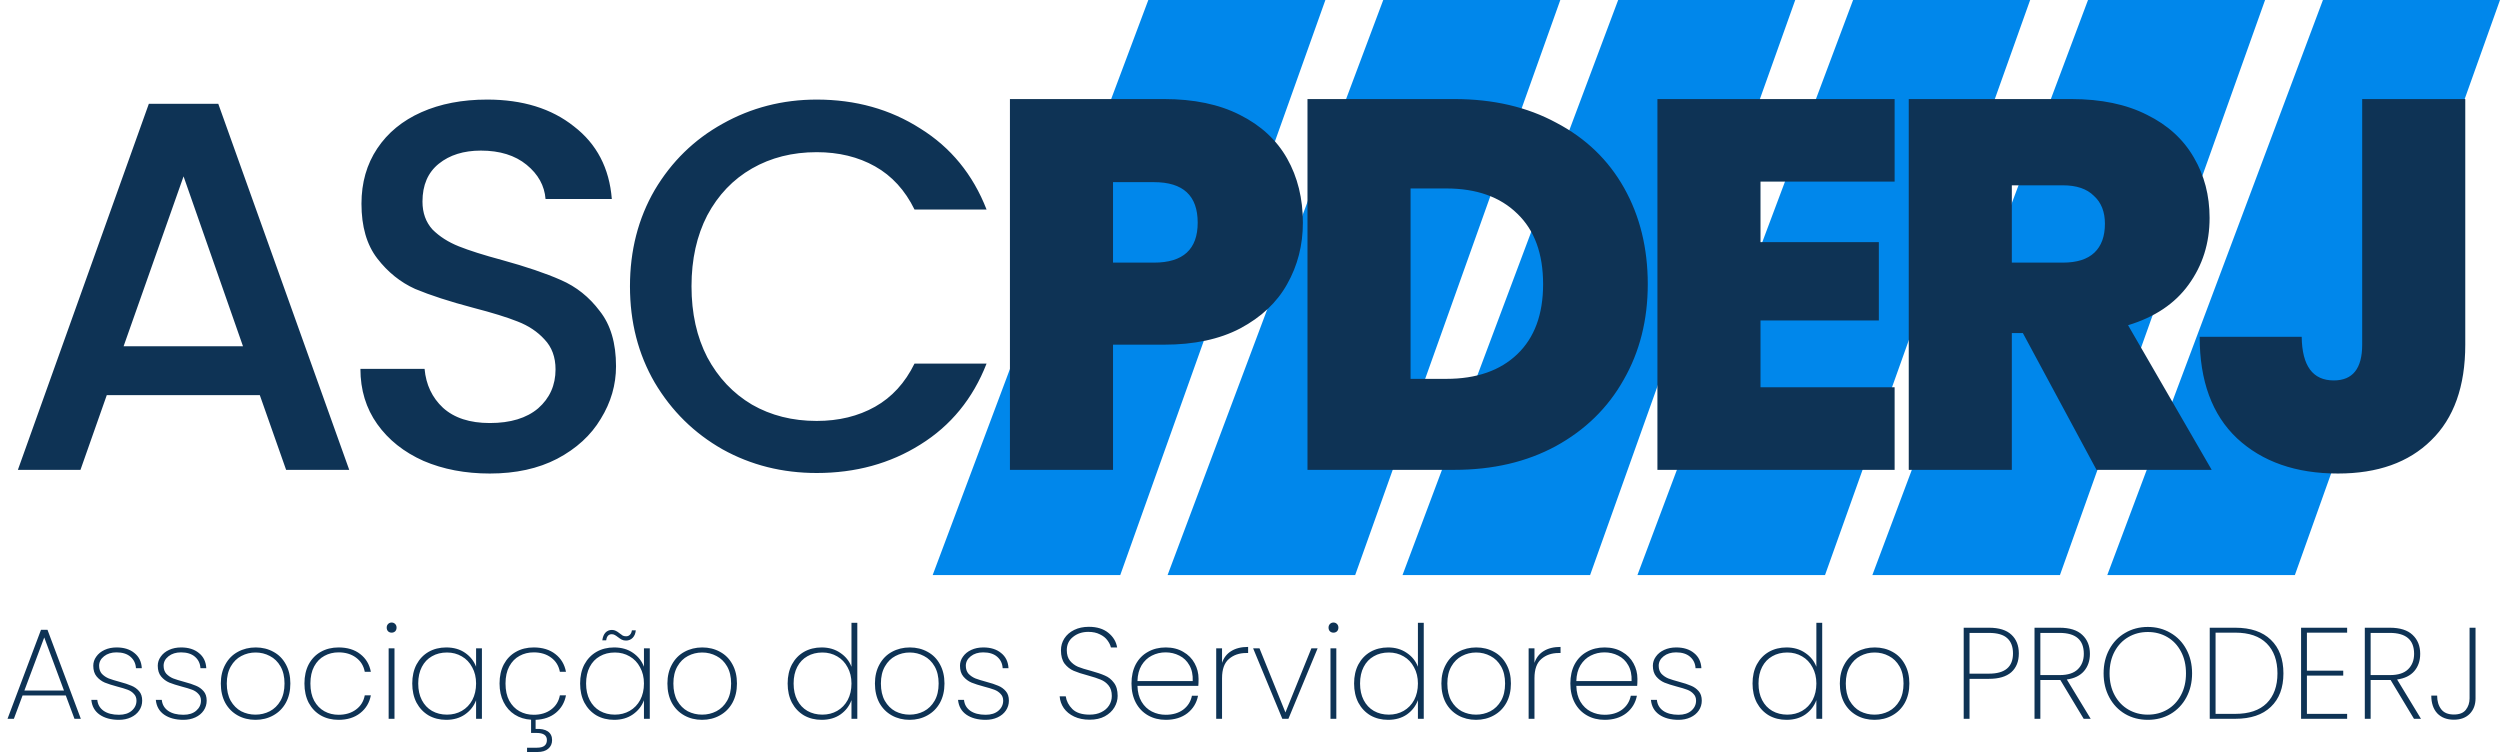 <svg width="713" height="215" viewBox="0 0 713 215" fill="none" xmlns="http://www.w3.org/2000/svg">
<path d="M327.5 0H378L319.5 164H266L327.5 0Z" fill="#0087EB"/>
<path d="M528.5 0H579L520.5 164H467L528.5 0Z" fill="#0087EB"/>
<path d="M394.5 0H445L386.5 164H333L394.5 0Z" fill="#0087EB"/>
<path d="M595.5 0H646L587.5 164H534L595.5 0Z" fill="#0087EB"/>
<path d="M461.5 0H512L453.5 164H400L461.5 0Z" fill="#0087EB"/>
<path d="M662.5 0H713L654.5 164H601L662.5 0Z" fill="#0087EB"/>
<path d="M74.1 112.7H30.45L22.95 134H5.1L42.45 29.6H62.25L99.6 134H81.6L74.1 112.7ZM69.3 98.75L52.35 50.3L35.25 98.75H69.3ZM139.69 135.05C132.69 135.05 126.39 133.85 120.79 131.45C115.19 128.95 110.79 125.45 107.59 120.95C104.39 116.45 102.79 111.2 102.79 105.2H121.09C121.49 109.7 123.24 113.4 126.34 116.3C129.54 119.2 133.99 120.65 139.69 120.65C145.59 120.65 150.19 119.25 153.49 116.45C156.79 113.55 158.44 109.85 158.44 105.35C158.44 101.85 157.39 99 155.29 96.8C153.29 94.6 150.74 92.9 147.64 91.7C144.64 90.5 140.44 89.2 135.04 87.8C128.24 86 122.69 84.2 118.39 82.4C114.19 80.5 110.59 77.6 107.59 73.7C104.59 69.8 103.09 64.6 103.09 58.1C103.09 52.1 104.59 46.85 107.59 42.35C110.59 37.85 114.79 34.4 120.19 32C125.59 29.6 131.84 28.4 138.94 28.4C149.04 28.4 157.29 30.95 163.69 36.05C170.19 41.05 173.79 47.95 174.49 56.75H155.59C155.29 52.95 153.49 49.7 150.19 47C146.89 44.3 142.54 42.95 137.14 42.95C132.24 42.95 128.24 44.2 125.14 46.7C122.04 49.2 120.49 52.8 120.49 57.5C120.49 60.7 121.44 63.35 123.34 65.45C125.34 67.45 127.84 69.05 130.84 70.25C133.84 71.45 137.94 72.75 143.14 74.15C150.04 76.05 155.64 77.95 159.94 79.85C164.34 81.75 168.04 84.7 171.04 88.7C174.14 92.6 175.69 97.85 175.69 104.45C175.69 109.75 174.24 114.75 171.34 119.45C168.54 124.15 164.39 127.95 158.89 130.85C153.49 133.65 147.09 135.05 139.69 135.05ZM179.667 81.65C179.667 71.45 182.017 62.3 186.717 54.2C191.517 46.1 197.967 39.8 206.067 35.3C214.267 30.7 223.217 28.4 232.917 28.4C244.017 28.4 253.867 31.15 262.467 36.65C271.167 42.05 277.467 49.75 281.367 59.75H260.817C258.117 54.25 254.367 50.15 249.567 47.45C244.767 44.75 239.217 43.4 232.917 43.4C226.017 43.4 219.867 44.95 214.467 48.05C209.067 51.15 204.817 55.6 201.717 61.4C198.717 67.2 197.217 73.95 197.217 81.65C197.217 89.35 198.717 96.1 201.717 101.9C204.817 107.7 209.067 112.2 214.467 115.4C219.867 118.5 226.017 120.05 232.917 120.05C239.217 120.05 244.767 118.7 249.567 116C254.367 113.3 258.117 109.2 260.817 103.7H281.367C277.467 113.7 271.167 121.4 262.467 126.8C253.867 132.2 244.017 134.9 232.917 134.9C223.117 134.9 214.167 132.65 206.067 128.15C197.967 123.55 191.517 117.2 186.717 109.1C182.017 101 179.667 91.85 179.667 81.65ZM371.583 63.5C371.583 69.9 370.083 75.75 367.083 81.05C364.183 86.25 359.733 90.45 353.733 93.65C347.833 96.75 340.583 98.3 331.983 98.3H317.433V134H288.033V28.25H331.983C340.483 28.25 347.683 29.75 353.583 32.75C359.583 35.75 364.083 39.9 367.083 45.2C370.083 50.5 371.583 56.6 371.583 63.5ZM329.133 74.9C337.433 74.9 341.583 71.1 341.583 63.5C341.583 55.8 337.433 51.95 329.133 51.95H317.433V74.9H329.133ZM414.744 28.25C425.844 28.25 435.544 30.5 443.844 35C452.244 39.4 458.694 45.6 463.194 53.6C467.694 61.6 469.944 70.75 469.944 81.05C469.944 91.25 467.644 100.35 463.044 108.35C458.544 116.35 452.094 122.65 443.694 127.25C435.394 131.75 425.744 134 414.744 134H372.894V28.25H414.744ZM412.494 108.05C421.094 108.05 427.844 105.7 432.744 101C437.644 96.3 440.094 89.65 440.094 81.05C440.094 72.35 437.644 65.65 432.744 60.95C427.844 56.15 421.094 53.75 412.494 53.75H402.294V108.05H412.494ZM502.097 51.8V69.05H535.847V91.4H502.097V110.45H540.347V134H472.697V28.25H540.347V51.8H502.097ZM597.925 134L576.925 95H573.775V134H544.375V28.25H590.725C599.225 28.25 606.425 29.75 612.325 32.75C618.225 35.65 622.675 39.7 625.675 44.9C628.675 50 630.175 55.75 630.175 62.15C630.175 69.35 628.175 75.7 624.175 81.2C620.275 86.6 614.525 90.45 606.925 92.75L630.775 134H597.925ZM573.775 74.9H588.325C592.325 74.9 595.325 73.95 597.325 72.05C599.325 70.15 600.325 67.4 600.325 63.8C600.325 60.4 599.275 57.75 597.175 55.85C595.175 53.85 592.225 52.85 588.325 52.85H573.775V74.9ZM703.095 28.25V98.3C703.095 110.2 699.845 119.3 693.345 125.6C686.945 131.9 678.095 135.05 666.795 135.05C654.795 135.05 645.195 131.7 637.995 125C630.895 118.3 627.345 108.65 627.345 96.05H656.445C656.545 104.35 659.595 108.5 665.595 108.5C670.995 108.5 673.695 105.1 673.695 98.3V28.25H703.095Z" fill="#0E3355"/>
<path d="M18.76 198.34H6.439L3.96 205H2.147L11.693 179.618H13.543L23.052 205H21.239L18.76 198.34ZM18.242 196.934L12.618 181.801L6.957 196.934H18.242ZM33.928 205.296C31.684 205.296 29.846 204.803 28.415 203.816C27.009 202.829 26.22 201.423 26.047 199.598H27.749C27.873 200.905 28.465 201.941 29.525 202.706C30.611 203.471 32.078 203.853 33.928 203.853C35.458 203.853 36.666 203.471 37.554 202.706C38.467 201.917 38.923 200.955 38.923 199.82C38.923 199.031 38.677 198.389 38.183 197.896C37.715 197.378 37.123 196.983 36.407 196.712C35.692 196.441 34.718 196.145 33.484 195.824C32.004 195.429 30.808 195.047 29.895 194.677C28.983 194.282 28.206 193.703 27.564 192.938C26.923 192.173 26.602 191.15 26.602 189.867C26.602 188.93 26.886 188.066 27.453 187.277C28.021 186.463 28.81 185.822 29.821 185.353C30.833 184.884 31.98 184.65 33.262 184.65C35.359 184.65 37.049 185.18 38.331 186.241C39.639 187.277 40.342 188.72 40.44 190.57H38.775C38.701 189.238 38.183 188.153 37.221 187.314C36.259 186.475 34.927 186.056 33.225 186.056C31.795 186.056 30.611 186.426 29.673 187.166C28.736 187.906 28.267 188.806 28.267 189.867C28.267 190.804 28.526 191.569 29.044 192.161C29.587 192.728 30.241 193.172 31.005 193.493C31.795 193.789 32.831 194.11 34.113 194.455C35.519 194.825 36.642 195.195 37.48 195.565C38.344 195.91 39.071 196.428 39.663 197.119C40.255 197.785 40.551 198.685 40.551 199.82C40.551 200.856 40.268 201.793 39.7 202.632C39.133 203.471 38.344 204.124 37.332 204.593C36.321 205.062 35.186 205.296 33.928 205.296ZM52.32 205.296C50.075 205.296 48.237 204.803 46.807 203.816C45.401 202.829 44.611 201.423 44.439 199.598H46.141C46.264 200.905 46.856 201.941 47.917 202.706C49.002 203.471 50.47 203.853 52.32 203.853C53.849 203.853 55.058 203.471 55.946 202.706C56.858 201.917 57.315 200.955 57.315 199.82C57.315 199.031 57.068 198.389 56.575 197.896C56.106 197.378 55.514 196.983 54.799 196.712C54.084 196.441 53.109 196.145 51.876 195.824C50.396 195.429 49.2 195.047 48.287 194.677C47.374 194.282 46.597 193.703 45.956 192.938C45.315 192.173 44.994 191.15 44.994 189.867C44.994 188.93 45.278 188.066 45.845 187.277C46.412 186.463 47.202 185.822 48.213 185.353C49.224 184.884 50.371 184.65 51.654 184.65C53.751 184.65 55.44 185.18 56.723 186.241C58.03 187.277 58.733 188.72 58.832 190.57H57.167C57.093 189.238 56.575 188.153 55.613 187.314C54.651 186.475 53.319 186.056 51.617 186.056C50.186 186.056 49.002 186.426 48.065 187.166C47.127 187.906 46.659 188.806 46.659 189.867C46.659 190.804 46.918 191.569 47.436 192.161C47.978 192.728 48.632 193.172 49.397 193.493C50.186 193.789 51.222 194.11 52.505 194.455C53.911 194.825 55.033 195.195 55.872 195.565C56.735 195.91 57.463 196.428 58.055 197.119C58.647 197.785 58.943 198.685 58.943 199.82C58.943 200.856 58.659 201.793 58.092 202.632C57.525 203.471 56.735 204.124 55.724 204.593C54.712 205.062 53.578 205.296 52.32 205.296ZM72.858 205.296C70.983 205.296 69.293 204.877 67.788 204.038C66.284 203.199 65.1 202.003 64.237 200.449C63.398 198.87 62.978 197.033 62.978 194.936C62.978 192.864 63.41 191.051 64.273 189.497C65.137 187.918 66.321 186.722 67.826 185.908C69.355 185.069 71.057 184.65 72.931 184.65C74.806 184.65 76.496 185.069 78.001 185.908C79.505 186.722 80.677 187.906 81.516 189.46C82.379 191.014 82.811 192.839 82.811 194.936C82.811 197.033 82.379 198.87 81.516 200.449C80.652 202.003 79.456 203.199 77.927 204.038C76.422 204.877 74.732 205.296 72.858 205.296ZM72.858 203.816C74.313 203.816 75.669 203.495 76.927 202.854C78.21 202.188 79.234 201.189 79.999 199.857C80.763 198.525 81.145 196.885 81.145 194.936C81.145 193.012 80.763 191.384 79.999 190.052C79.234 188.72 78.222 187.733 76.965 187.092C75.707 186.426 74.35 186.093 72.894 186.093C71.439 186.093 70.082 186.426 68.825 187.092C67.591 187.733 66.592 188.72 65.828 190.052C65.063 191.384 64.68 193.012 64.68 194.936C64.68 196.885 65.05 198.525 65.79 199.857C66.555 201.189 67.554 202.188 68.787 202.854C70.046 203.495 71.402 203.816 72.858 203.816ZM86.826 194.936C86.826 192.839 87.233 191.014 88.047 189.46C88.886 187.906 90.033 186.722 91.488 185.908C92.968 185.069 94.658 184.65 96.557 184.65C99.073 184.65 101.133 185.279 102.736 186.537C104.364 187.795 105.375 189.485 105.77 191.606H104.031C103.71 189.879 102.872 188.523 101.515 187.536C100.183 186.549 98.531 186.056 96.557 186.056C95.077 186.056 93.733 186.389 92.524 187.055C91.316 187.696 90.341 188.695 89.601 190.052C88.886 191.384 88.528 193.012 88.528 194.936C88.528 196.885 88.886 198.525 89.601 199.857C90.341 201.189 91.316 202.188 92.524 202.854C93.733 203.52 95.077 203.853 96.557 203.853C98.531 203.853 100.183 203.36 101.515 202.373C102.872 201.386 103.71 200.03 104.031 198.303H105.77C105.375 200.4 104.364 202.089 102.736 203.372C101.108 204.655 99.049 205.296 96.557 205.296C94.658 205.296 92.968 204.877 91.488 204.038C90.033 203.199 88.886 202.003 88.047 200.449C87.233 198.87 86.826 197.033 86.826 194.936ZM111.694 180.432C111.299 180.432 110.966 180.309 110.695 180.062C110.423 179.791 110.288 179.433 110.288 178.989C110.288 178.57 110.423 178.224 110.695 177.953C110.966 177.682 111.299 177.546 111.694 177.546C112.088 177.546 112.421 177.682 112.693 177.953C112.964 178.224 113.1 178.57 113.1 178.989C113.1 179.433 112.964 179.791 112.693 180.062C112.421 180.309 112.088 180.432 111.694 180.432ZM112.508 184.909V205H110.843V184.909H112.508ZM117.575 194.936C117.575 192.864 117.982 191.051 118.796 189.497C119.635 187.943 120.782 186.747 122.237 185.908C123.717 185.069 125.394 184.65 127.269 184.65C129.39 184.65 131.191 185.168 132.671 186.204C134.151 187.24 135.187 188.56 135.779 190.163V184.909H137.444V205H135.779V199.709C135.187 201.337 134.139 202.681 132.634 203.742C131.154 204.778 129.366 205.296 127.269 205.296C125.394 205.296 123.717 204.877 122.237 204.038C120.782 203.175 119.635 201.966 118.796 200.412C117.982 198.833 117.575 197.008 117.575 194.936ZM135.779 194.936C135.779 193.185 135.409 191.643 134.669 190.311C133.954 188.954 132.967 187.918 131.709 187.203C130.451 186.463 129.045 186.093 127.491 186.093C125.863 186.093 124.432 186.451 123.199 187.166C121.966 187.857 121.004 188.868 120.313 190.2C119.622 191.532 119.277 193.111 119.277 194.936C119.277 196.761 119.622 198.34 120.313 199.672C121.004 201.004 121.966 202.028 123.199 202.743C124.457 203.458 125.888 203.816 127.491 203.816C129.045 203.816 130.451 203.458 131.709 202.743C132.992 202.003 133.991 200.967 134.706 199.635C135.421 198.278 135.779 196.712 135.779 194.936ZM152.202 203.853C154.175 203.853 155.828 203.36 157.16 202.373C158.516 201.386 159.355 200.03 159.676 198.303H161.415C161.045 200.326 160.095 201.978 158.566 203.261C157.061 204.519 155.125 205.197 152.757 205.296V207.886C154.261 207.812 155.421 208.046 156.235 208.589C157.049 209.156 157.456 209.983 157.456 211.068C157.456 212.104 157.086 212.93 156.346 213.547C155.63 214.164 154.619 214.472 153.312 214.472H150.315V213.251H153.016C154.076 213.251 154.829 213.066 155.273 212.696C155.741 212.326 155.976 211.783 155.976 211.068C155.976 209.711 154.989 209.033 153.016 209.033H151.462V205.259C149.71 205.16 148.156 204.679 146.8 203.816C145.443 202.953 144.382 201.756 143.618 200.227C142.853 198.698 142.471 196.934 142.471 194.936C142.471 192.839 142.878 191.014 143.692 189.46C144.53 187.906 145.677 186.722 147.133 185.908C148.613 185.069 150.302 184.65 152.202 184.65C154.718 184.65 156.777 185.279 158.381 186.537C160.009 187.795 161.02 189.485 161.415 191.606H159.676C159.355 189.879 158.516 188.523 157.16 187.536C155.828 186.549 154.175 186.056 152.202 186.056C150.722 186.056 149.377 186.389 148.169 187.055C146.96 187.696 145.986 188.695 145.246 190.052C144.53 191.384 144.173 193.012 144.173 194.936C144.173 196.885 144.53 198.525 145.246 199.857C145.986 201.189 146.96 202.188 148.169 202.854C149.377 203.52 150.722 203.853 152.202 203.853ZM165.451 194.936C165.451 192.864 165.858 191.051 166.672 189.497C167.511 187.943 168.658 186.747 170.113 185.908C171.593 185.069 173.27 184.65 175.145 184.65C177.266 184.65 179.067 185.168 180.547 186.204C182.027 187.24 183.063 188.56 183.655 190.163V184.909H185.32V205H183.655V199.709C183.063 201.337 182.015 202.681 180.51 203.742C179.03 204.778 177.242 205.296 175.145 205.296C173.27 205.296 171.593 204.877 170.113 204.038C168.658 203.175 167.511 201.966 166.672 200.412C165.858 198.833 165.451 197.008 165.451 194.936ZM183.655 194.936C183.655 193.185 183.285 191.643 182.545 190.311C181.83 188.954 180.843 187.918 179.585 187.203C178.327 186.463 176.921 186.093 175.367 186.093C173.739 186.093 172.308 186.451 171.075 187.166C169.842 187.857 168.88 188.868 168.189 190.2C167.498 191.532 167.153 193.111 167.153 194.936C167.153 196.761 167.498 198.34 168.189 199.672C168.88 201.004 169.842 202.028 171.075 202.743C172.333 203.458 173.764 203.816 175.367 203.816C176.921 203.816 178.327 203.458 179.585 202.743C180.868 202.003 181.867 200.967 182.582 199.635C183.297 198.278 183.655 196.712 183.655 194.936ZM171.778 182.615C171.901 181.678 172.197 180.95 172.666 180.432C173.159 179.914 173.776 179.655 174.516 179.655C174.935 179.655 175.305 179.741 175.626 179.914C175.947 180.062 176.304 180.296 176.699 180.617C177.069 180.913 177.377 181.135 177.624 181.283C177.895 181.406 178.216 181.468 178.586 181.468C179.005 181.468 179.363 181.32 179.659 181.024C179.955 180.728 180.14 180.309 180.214 179.766H181.324C181.25 180.654 180.954 181.369 180.436 181.912C179.918 182.43 179.289 182.689 178.549 182.689C178.08 182.689 177.673 182.603 177.328 182.43C177.007 182.257 176.637 182.011 176.218 181.69C175.873 181.419 175.577 181.221 175.33 181.098C175.083 180.95 174.8 180.876 174.479 180.876C173.566 180.876 173.036 181.456 172.888 182.615H171.778ZM200.226 205.296C198.351 205.296 196.661 204.877 195.157 204.038C193.652 203.199 192.468 202.003 191.605 200.449C190.766 198.87 190.347 197.033 190.347 194.936C190.347 192.864 190.778 191.051 191.642 189.497C192.505 187.918 193.689 186.722 195.194 185.908C196.723 185.069 198.425 184.65 200.3 184.65C202.174 184.65 203.864 185.069 205.369 185.908C206.873 186.722 208.045 187.906 208.884 189.46C209.747 191.014 210.179 192.839 210.179 194.936C210.179 197.033 209.747 198.87 208.884 200.449C208.02 202.003 206.824 203.199 205.295 204.038C203.79 204.877 202.1 205.296 200.226 205.296ZM200.226 203.816C201.681 203.816 203.038 203.495 204.296 202.854C205.578 202.188 206.602 201.189 207.367 199.857C208.131 198.525 208.514 196.885 208.514 194.936C208.514 193.012 208.131 191.384 207.367 190.052C206.602 188.72 205.591 187.733 204.333 187.092C203.075 186.426 201.718 186.093 200.263 186.093C198.807 186.093 197.451 186.426 196.193 187.092C194.959 187.733 193.96 188.72 193.196 190.052C192.431 191.384 192.049 193.012 192.049 194.936C192.049 196.885 192.419 198.525 193.159 199.857C193.923 201.189 194.922 202.188 196.156 202.854C197.414 203.495 198.77 203.816 200.226 203.816ZM224.637 194.936C224.637 192.864 225.044 191.051 225.858 189.497C226.696 187.943 227.843 186.747 229.299 185.908C230.779 185.069 232.456 184.65 234.331 184.65C236.378 184.65 238.154 185.168 239.659 186.204C241.163 187.215 242.224 188.535 242.841 190.163V177.62H244.506V205H242.841V199.672C242.249 201.325 241.213 202.681 239.733 203.742C238.253 204.778 236.452 205.296 234.331 205.296C232.456 205.296 230.779 204.877 229.299 204.038C227.843 203.175 226.696 201.966 225.858 200.412C225.044 198.833 224.637 197.008 224.637 194.936ZM242.841 194.936C242.841 193.185 242.471 191.643 241.731 190.311C241.015 188.954 240.029 187.918 238.771 187.203C237.513 186.463 236.107 186.093 234.553 186.093C232.925 186.093 231.494 186.451 230.261 187.166C229.027 187.857 228.065 188.868 227.375 190.2C226.684 191.532 226.339 193.111 226.339 194.936C226.339 196.761 226.684 198.34 227.375 199.672C228.065 201.004 229.027 202.028 230.261 202.743C231.519 203.458 232.949 203.816 234.553 203.816C236.107 203.816 237.513 203.458 238.771 202.743C240.053 202.003 241.052 200.967 241.768 199.635C242.483 198.278 242.841 196.712 242.841 194.936ZM259.411 205.296C257.537 205.296 255.847 204.877 254.342 204.038C252.838 203.199 251.654 202.003 250.79 200.449C249.952 198.87 249.532 197.033 249.532 194.936C249.532 192.864 249.964 191.051 250.827 189.497C251.691 187.918 252.875 186.722 254.379 185.908C255.909 185.069 257.611 184.65 259.485 184.65C261.36 184.65 263.05 185.069 264.554 185.908C266.059 186.722 267.231 187.906 268.069 189.46C268.933 191.014 269.364 192.839 269.364 194.936C269.364 197.033 268.933 198.87 268.069 200.449C267.206 202.003 266.01 203.199 264.48 204.038C262.976 204.877 261.286 205.296 259.411 205.296ZM259.411 203.816C260.867 203.816 262.223 203.495 263.481 202.854C264.764 202.188 265.788 201.189 266.552 199.857C267.317 198.525 267.699 196.885 267.699 194.936C267.699 193.012 267.317 191.384 266.552 190.052C265.788 188.72 264.776 187.733 263.518 187.092C262.26 186.426 260.904 186.093 259.448 186.093C257.993 186.093 256.636 186.426 255.378 187.092C254.145 187.733 253.146 188.72 252.381 190.052C251.617 191.384 251.234 193.012 251.234 194.936C251.234 196.885 251.604 198.525 252.344 199.857C253.109 201.189 254.108 202.188 255.341 202.854C256.599 203.495 257.956 203.816 259.411 203.816ZM281.113 205.296C278.868 205.296 277.031 204.803 275.6 203.816C274.194 202.829 273.405 201.423 273.232 199.598H274.934C275.057 200.905 275.649 201.941 276.71 202.706C277.795 203.471 279.263 203.853 281.113 203.853C282.642 203.853 283.851 203.471 284.739 202.706C285.652 201.917 286.108 200.955 286.108 199.82C286.108 199.031 285.861 198.389 285.368 197.896C284.899 197.378 284.307 196.983 283.592 196.712C282.877 196.441 281.902 196.145 280.669 195.824C279.189 195.429 277.993 195.047 277.08 194.677C276.167 194.282 275.39 193.703 274.749 192.938C274.108 192.173 273.787 191.15 273.787 189.867C273.787 188.93 274.071 188.066 274.638 187.277C275.205 186.463 275.995 185.822 277.006 185.353C278.017 184.884 279.164 184.65 280.447 184.65C282.544 184.65 284.233 185.18 285.516 186.241C286.823 187.277 287.526 188.72 287.625 190.57H285.96C285.886 189.238 285.368 188.153 284.406 187.314C283.444 186.475 282.112 186.056 280.41 186.056C278.979 186.056 277.795 186.426 276.858 187.166C275.921 187.906 275.452 188.806 275.452 189.867C275.452 190.804 275.711 191.569 276.229 192.161C276.772 192.728 277.425 193.172 278.19 193.493C278.979 193.789 280.015 194.11 281.298 194.455C282.704 194.825 283.826 195.195 284.665 195.565C285.528 195.91 286.256 196.428 286.848 197.119C287.44 197.785 287.736 198.685 287.736 199.82C287.736 200.856 287.452 201.793 286.885 202.632C286.318 203.471 285.528 204.124 284.517 204.593C283.506 205.062 282.371 205.296 281.113 205.296ZM310.761 205.259C309.083 205.259 307.616 204.963 306.358 204.371C305.1 203.779 304.113 202.977 303.398 201.966C302.707 200.955 302.312 199.832 302.214 198.599H303.953C304.15 199.956 304.779 201.164 305.84 202.225C306.925 203.286 308.565 203.816 310.761 203.816C312.043 203.816 313.153 203.582 314.091 203.113C315.053 202.644 315.793 202.003 316.311 201.189C316.829 200.375 317.088 199.475 317.088 198.488C317.088 197.23 316.779 196.231 316.163 195.491C315.571 194.751 314.818 194.196 313.906 193.826C313.018 193.456 311.809 193.061 310.28 192.642C308.602 192.198 307.246 191.754 306.21 191.31C305.198 190.866 304.335 190.188 303.62 189.275C302.929 188.338 302.584 187.067 302.584 185.464C302.584 184.231 302.904 183.108 303.546 182.097C304.212 181.061 305.149 180.247 306.358 179.655C307.566 179.063 308.96 178.767 310.539 178.767C312.833 178.767 314.683 179.334 316.089 180.469C317.495 181.604 318.333 182.997 318.605 184.65H316.829C316.681 183.984 316.348 183.306 315.83 182.615C315.336 181.924 314.621 181.357 313.684 180.913C312.771 180.444 311.673 180.21 310.391 180.21C308.664 180.21 307.209 180.691 306.025 181.653C304.841 182.59 304.249 183.848 304.249 185.427C304.249 186.685 304.557 187.696 305.174 188.461C305.79 189.201 306.543 189.768 307.431 190.163C308.343 190.533 309.564 190.915 311.094 191.31C312.796 191.779 314.14 192.235 315.127 192.679C316.138 193.098 316.989 193.777 317.68 194.714C318.395 195.627 318.753 196.872 318.753 198.451C318.753 199.61 318.444 200.708 317.828 201.744C317.211 202.78 316.298 203.631 315.09 204.297C313.906 204.938 312.463 205.259 310.761 205.259ZM341.83 193.604C341.83 194.492 341.805 195.158 341.756 195.602H324.403C324.452 197.403 324.847 198.92 325.587 200.153C326.327 201.386 327.301 202.311 328.51 202.928C329.719 203.545 331.038 203.853 332.469 203.853C334.442 203.853 336.095 203.372 337.427 202.41C338.759 201.423 339.598 200.091 339.943 198.414H341.682C341.287 200.461 340.276 202.126 338.648 203.409C337.02 204.667 334.96 205.296 332.469 205.296C330.594 205.296 328.917 204.877 327.437 204.038C325.957 203.199 324.798 202.003 323.959 200.449C323.12 198.87 322.701 197.033 322.701 194.936C322.701 192.839 323.108 191.014 323.922 189.46C324.761 187.906 325.92 186.722 327.4 185.908C328.88 185.069 330.57 184.65 332.469 184.65C334.393 184.65 336.058 185.069 337.464 185.908C338.895 186.722 339.98 187.82 340.72 189.201C341.46 190.558 341.83 192.025 341.83 193.604ZM340.165 194.233C340.239 192.457 339.918 190.952 339.203 189.719C338.512 188.486 337.563 187.573 336.354 186.981C335.145 186.364 333.838 186.056 332.432 186.056C331.026 186.056 329.719 186.364 328.51 186.981C327.326 187.573 326.352 188.486 325.587 189.719C324.847 190.952 324.452 192.457 324.403 194.233H340.165ZM348.527 189.053C349.02 187.573 349.896 186.451 351.154 185.686C352.412 184.897 354.015 184.502 355.964 184.502V186.241H355.409C353.436 186.241 351.795 186.808 350.488 187.943C349.181 189.053 348.527 190.878 348.527 193.419V205H346.862V184.909H348.527V189.053ZM366.606 203.187L374.006 184.909H375.782L367.457 205H365.718L357.393 184.909H359.206L366.606 203.187ZM380.305 180.432C379.91 180.432 379.577 180.309 379.306 180.062C379.035 179.791 378.899 179.433 378.899 178.989C378.899 178.57 379.035 178.224 379.306 177.953C379.577 177.682 379.91 177.546 380.305 177.546C380.7 177.546 381.033 177.682 381.304 177.953C381.575 178.224 381.711 178.57 381.711 178.989C381.711 179.433 381.575 179.791 381.304 180.062C381.033 180.309 380.7 180.432 380.305 180.432ZM381.119 184.909V205H379.454V184.909H381.119ZM386.186 194.936C386.186 192.864 386.593 191.051 387.407 189.497C388.246 187.943 389.393 186.747 390.848 185.908C392.328 185.069 394.006 184.65 395.88 184.65C397.928 184.65 399.704 185.168 401.208 186.204C402.713 187.215 403.774 188.535 404.39 190.163V177.62H406.055V205H404.39V199.672C403.798 201.325 402.762 202.681 401.282 203.742C399.802 204.778 398.002 205.296 395.88 205.296C394.006 205.296 392.328 204.877 390.848 204.038C389.393 203.175 388.246 201.966 387.407 200.412C386.593 198.833 386.186 197.008 386.186 194.936ZM404.39 194.936C404.39 193.185 404.02 191.643 403.28 190.311C402.565 188.954 401.578 187.918 400.32 187.203C399.062 186.463 397.656 186.093 396.102 186.093C394.474 186.093 393.044 186.451 391.81 187.166C390.577 187.857 389.615 188.868 388.924 190.2C388.234 191.532 387.888 193.111 387.888 194.936C387.888 196.761 388.234 198.34 388.924 199.672C389.615 201.004 390.577 202.028 391.81 202.743C393.068 203.458 394.499 203.816 396.102 203.816C397.656 203.816 399.062 203.458 400.32 202.743C401.603 202.003 402.602 200.967 403.317 199.635C404.033 198.278 404.39 196.712 404.39 194.936ZM420.961 205.296C419.086 205.296 417.397 204.877 415.892 204.038C414.387 203.199 413.203 202.003 412.34 200.449C411.501 198.87 411.082 197.033 411.082 194.936C411.082 192.864 411.514 191.051 412.377 189.497C413.24 187.918 414.424 186.722 415.929 185.908C417.458 185.069 419.16 184.65 421.035 184.65C422.91 184.65 424.599 185.069 426.104 185.908C427.609 186.722 428.78 187.906 429.619 189.46C430.482 191.014 430.914 192.839 430.914 194.936C430.914 197.033 430.482 198.87 429.619 200.449C428.756 202.003 427.559 203.199 426.03 204.038C424.525 204.877 422.836 205.296 420.961 205.296ZM420.961 203.816C422.416 203.816 423.773 203.495 425.031 202.854C426.314 202.188 427.337 201.189 428.102 199.857C428.867 198.525 429.249 196.885 429.249 194.936C429.249 193.012 428.867 191.384 428.102 190.052C427.337 188.72 426.326 187.733 425.068 187.092C423.81 186.426 422.453 186.093 420.998 186.093C419.543 186.093 418.186 186.426 416.928 187.092C415.695 187.733 414.696 188.72 413.931 190.052C413.166 191.384 412.784 193.012 412.784 194.936C412.784 196.885 413.154 198.525 413.894 199.857C414.659 201.189 415.658 202.188 416.891 202.854C418.149 203.495 419.506 203.816 420.961 203.816ZM437.631 189.053C438.124 187.573 439 186.451 440.258 185.686C441.516 184.897 443.119 184.502 445.068 184.502V186.241H444.513C442.539 186.241 440.899 186.808 439.592 187.943C438.284 189.053 437.631 190.878 437.631 193.419V205H435.966V184.909H437.631V189.053ZM466.994 193.604C466.994 194.492 466.97 195.158 466.92 195.602H449.567C449.617 197.403 450.011 198.92 450.751 200.153C451.491 201.386 452.466 202.311 453.674 202.928C454.883 203.545 456.203 203.853 457.633 203.853C459.607 203.853 461.259 203.372 462.591 202.41C463.923 201.423 464.762 200.091 465.107 198.414H466.846C466.452 200.461 465.44 202.126 463.812 203.409C462.184 204.667 460.125 205.296 457.633 205.296C455.759 205.296 454.081 204.877 452.601 204.038C451.121 203.199 449.962 202.003 449.123 200.449C448.285 198.87 447.865 197.033 447.865 194.936C447.865 192.839 448.272 191.014 449.086 189.46C449.925 187.906 451.084 186.722 452.564 185.908C454.044 185.069 455.734 184.65 457.633 184.65C459.557 184.65 461.222 185.069 462.628 185.908C464.059 186.722 465.144 187.82 465.884 189.201C466.624 190.558 466.994 192.025 466.994 193.604ZM465.329 194.233C465.403 192.457 465.083 190.952 464.367 189.719C463.677 188.486 462.727 187.573 461.518 186.981C460.31 186.364 459.002 186.056 457.596 186.056C456.19 186.056 454.883 186.364 453.674 186.981C452.49 187.573 451.516 188.486 450.751 189.719C450.011 190.952 449.617 192.457 449.567 194.233H465.329ZM478.723 205.296C476.479 205.296 474.641 204.803 473.21 203.816C471.804 202.829 471.015 201.423 470.842 199.598H472.544C472.668 200.905 473.26 201.941 474.32 202.706C475.406 203.471 476.873 203.853 478.723 203.853C480.253 203.853 481.461 203.471 482.349 202.706C483.262 201.917 483.718 200.955 483.718 199.82C483.718 199.031 483.472 198.389 482.978 197.896C482.51 197.378 481.918 196.983 481.202 196.712C480.487 196.441 479.513 196.145 478.279 195.824C476.799 195.429 475.603 195.047 474.69 194.677C473.778 194.282 473.001 193.703 472.359 192.938C471.718 192.173 471.397 191.15 471.397 189.867C471.397 188.93 471.681 188.066 472.248 187.277C472.816 186.463 473.605 185.822 474.616 185.353C475.628 184.884 476.775 184.65 478.057 184.65C480.154 184.65 481.844 185.18 483.126 186.241C484.434 187.277 485.137 188.72 485.235 190.57H483.57C483.496 189.238 482.978 188.153 482.016 187.314C481.054 186.475 479.722 186.056 478.02 186.056C476.59 186.056 475.406 186.426 474.468 187.166C473.531 187.906 473.062 188.806 473.062 189.867C473.062 190.804 473.321 191.569 473.839 192.161C474.382 192.728 475.036 193.172 475.8 193.493C476.59 193.789 477.626 194.11 478.908 194.455C480.314 194.825 481.437 195.195 482.275 195.565C483.139 195.91 483.866 196.428 484.458 197.119C485.05 197.785 485.346 198.685 485.346 199.82C485.346 200.856 485.063 201.793 484.495 202.632C483.928 203.471 483.139 204.124 482.127 204.593C481.116 205.062 479.981 205.296 478.723 205.296ZM499.824 194.936C499.824 192.864 500.231 191.051 501.045 189.497C501.884 187.943 503.031 186.747 504.486 185.908C505.966 185.069 507.644 184.65 509.518 184.65C511.566 184.65 513.342 185.168 514.846 186.204C516.351 187.215 517.412 188.535 518.028 190.163V177.62H519.693V205H518.028V199.672C517.436 201.325 516.4 202.681 514.92 203.742C513.44 204.778 511.64 205.296 509.518 205.296C507.644 205.296 505.966 204.877 504.486 204.038C503.031 203.175 501.884 201.966 501.045 200.412C500.231 198.833 499.824 197.008 499.824 194.936ZM518.028 194.936C518.028 193.185 517.658 191.643 516.918 190.311C516.203 188.954 515.216 187.918 513.958 187.203C512.7 186.463 511.294 186.093 509.74 186.093C508.112 186.093 506.682 186.451 505.448 187.166C504.215 187.857 503.253 188.868 502.562 190.2C501.872 191.532 501.526 193.111 501.526 194.936C501.526 196.761 501.872 198.34 502.562 199.672C503.253 201.004 504.215 202.028 505.448 202.743C506.706 203.458 508.137 203.816 509.74 203.816C511.294 203.816 512.7 203.458 513.958 202.743C515.241 202.003 516.24 200.967 516.955 199.635C517.671 198.278 518.028 196.712 518.028 194.936ZM534.599 205.296C532.724 205.296 531.034 204.877 529.53 204.038C528.025 203.199 526.841 202.003 525.978 200.449C525.139 198.87 524.72 197.033 524.72 194.936C524.72 192.864 525.151 191.051 526.015 189.497C526.878 187.918 528.062 186.722 529.567 185.908C531.096 185.069 532.798 184.65 534.673 184.65C536.547 184.65 538.237 185.069 539.742 185.908C541.246 186.722 542.418 187.906 543.257 189.46C544.12 191.014 544.552 192.839 544.552 194.936C544.552 197.033 544.12 198.87 543.257 200.449C542.393 202.003 541.197 203.199 539.668 204.038C538.163 204.877 536.473 205.296 534.599 205.296ZM534.599 203.816C536.054 203.816 537.411 203.495 538.669 202.854C539.951 202.188 540.975 201.189 541.74 199.857C542.504 198.525 542.887 196.885 542.887 194.936C542.887 193.012 542.504 191.384 541.74 190.052C540.975 188.72 539.964 187.733 538.706 187.092C537.448 186.426 536.091 186.093 534.636 186.093C533.18 186.093 531.824 186.426 530.566 187.092C529.332 187.733 528.333 188.72 527.569 190.052C526.804 191.384 526.422 193.012 526.422 194.936C526.422 196.885 526.792 198.525 527.532 199.857C528.296 201.189 529.295 202.188 530.529 202.854C531.787 203.495 533.143 203.816 534.599 203.816ZM575.771 186.352C575.771 188.646 575.055 190.434 573.625 191.717C572.194 192.975 570.073 193.604 567.261 193.604H561.711V205H560.046V179.026H567.261C570.122 179.026 572.256 179.692 573.662 181.024C575.068 182.331 575.771 184.107 575.771 186.352ZM567.261 192.124C571.824 192.124 574.106 190.2 574.106 186.352C574.106 184.453 573.563 183.01 572.478 182.023C571.392 181.012 569.653 180.506 567.261 180.506H561.711V192.124H567.261ZM594.267 205L587.607 193.937H587.459H581.909V205H580.244V179.026H587.385C590.271 179.026 592.429 179.704 593.86 181.061C595.315 182.418 596.043 184.218 596.043 186.463C596.043 188.461 595.476 190.114 594.341 191.421C593.231 192.704 591.603 193.493 589.457 193.789L596.265 205H594.267ZM581.909 192.531H587.459C589.753 192.531 591.467 191.976 592.602 190.866C593.737 189.756 594.304 188.288 594.304 186.463C594.304 182.492 591.998 180.506 587.385 180.506H581.909V192.531ZM612.565 205.296C610.173 205.296 608.014 204.741 606.09 203.631C604.166 202.496 602.662 200.918 601.576 198.895C600.491 196.872 599.948 194.591 599.948 192.05C599.948 189.485 600.491 187.203 601.576 185.205C602.662 183.182 604.166 181.616 606.09 180.506C608.014 179.371 610.173 178.804 612.565 178.804C614.958 178.804 617.116 179.371 619.04 180.506C620.964 181.616 622.469 183.182 623.554 185.205C624.64 187.203 625.182 189.485 625.182 192.05C625.182 194.591 624.64 196.872 623.554 198.895C622.469 200.918 620.964 202.496 619.04 203.631C617.116 204.741 614.958 205.296 612.565 205.296ZM612.565 203.816C614.613 203.816 616.463 203.335 618.115 202.373C619.768 201.411 621.063 200.042 622 198.266C622.962 196.49 623.443 194.418 623.443 192.05C623.443 189.657 622.962 187.573 622 185.797C621.063 184.021 619.768 182.652 618.115 181.69C616.463 180.728 614.613 180.247 612.565 180.247C610.518 180.247 608.668 180.728 607.015 181.69C605.363 182.652 604.055 184.021 603.093 185.797C602.131 187.573 601.65 189.657 601.65 192.05C601.65 194.418 602.131 196.49 603.093 198.266C604.055 200.042 605.363 201.411 607.015 202.373C608.668 203.335 610.518 203.816 612.565 203.816ZM637.505 179.026C641.895 179.026 645.275 180.173 647.643 182.467C650.035 184.761 651.232 187.955 651.232 192.05C651.232 196.145 650.035 199.327 647.643 201.596C645.275 203.865 641.895 205 637.505 205H630.216V179.026H637.505ZM637.505 203.594C641.427 203.594 644.411 202.583 646.459 200.56C648.506 198.513 649.53 195.676 649.53 192.05C649.53 188.399 648.506 185.55 646.459 183.503C644.411 181.456 641.427 180.432 637.505 180.432H631.881V203.594H637.505ZM657.932 180.432V191.273H668.292V192.679H657.932V203.594H669.402V205H656.267V179.026H669.402V180.432H657.932ZM688.465 205L681.805 193.937H681.657H676.107V205H674.442V179.026H681.583C684.469 179.026 686.628 179.704 688.058 181.061C689.514 182.418 690.241 184.218 690.241 186.463C690.241 188.461 689.674 190.114 688.539 191.421C687.429 192.704 685.801 193.493 683.655 193.789L690.463 205H688.465ZM676.107 192.531H681.657C683.951 192.531 685.666 191.976 686.8 190.866C687.935 189.756 688.502 188.288 688.502 186.463C688.502 182.492 686.196 180.506 681.583 180.506H676.107V192.531ZM706.023 179.026V199.191C706.023 200.992 705.468 202.459 704.358 203.594C703.248 204.704 701.744 205.259 699.844 205.259C697.846 205.259 696.268 204.655 695.108 203.446C693.974 202.213 693.406 200.523 693.406 198.377H695.071C695.071 199.956 695.454 201.251 696.218 202.262C696.983 203.273 698.192 203.779 699.844 203.779C701.423 203.779 702.558 203.335 703.248 202.447C703.964 201.534 704.321 200.449 704.321 199.191V179.026H706.023Z" fill="#0E3355"/>
</svg>
